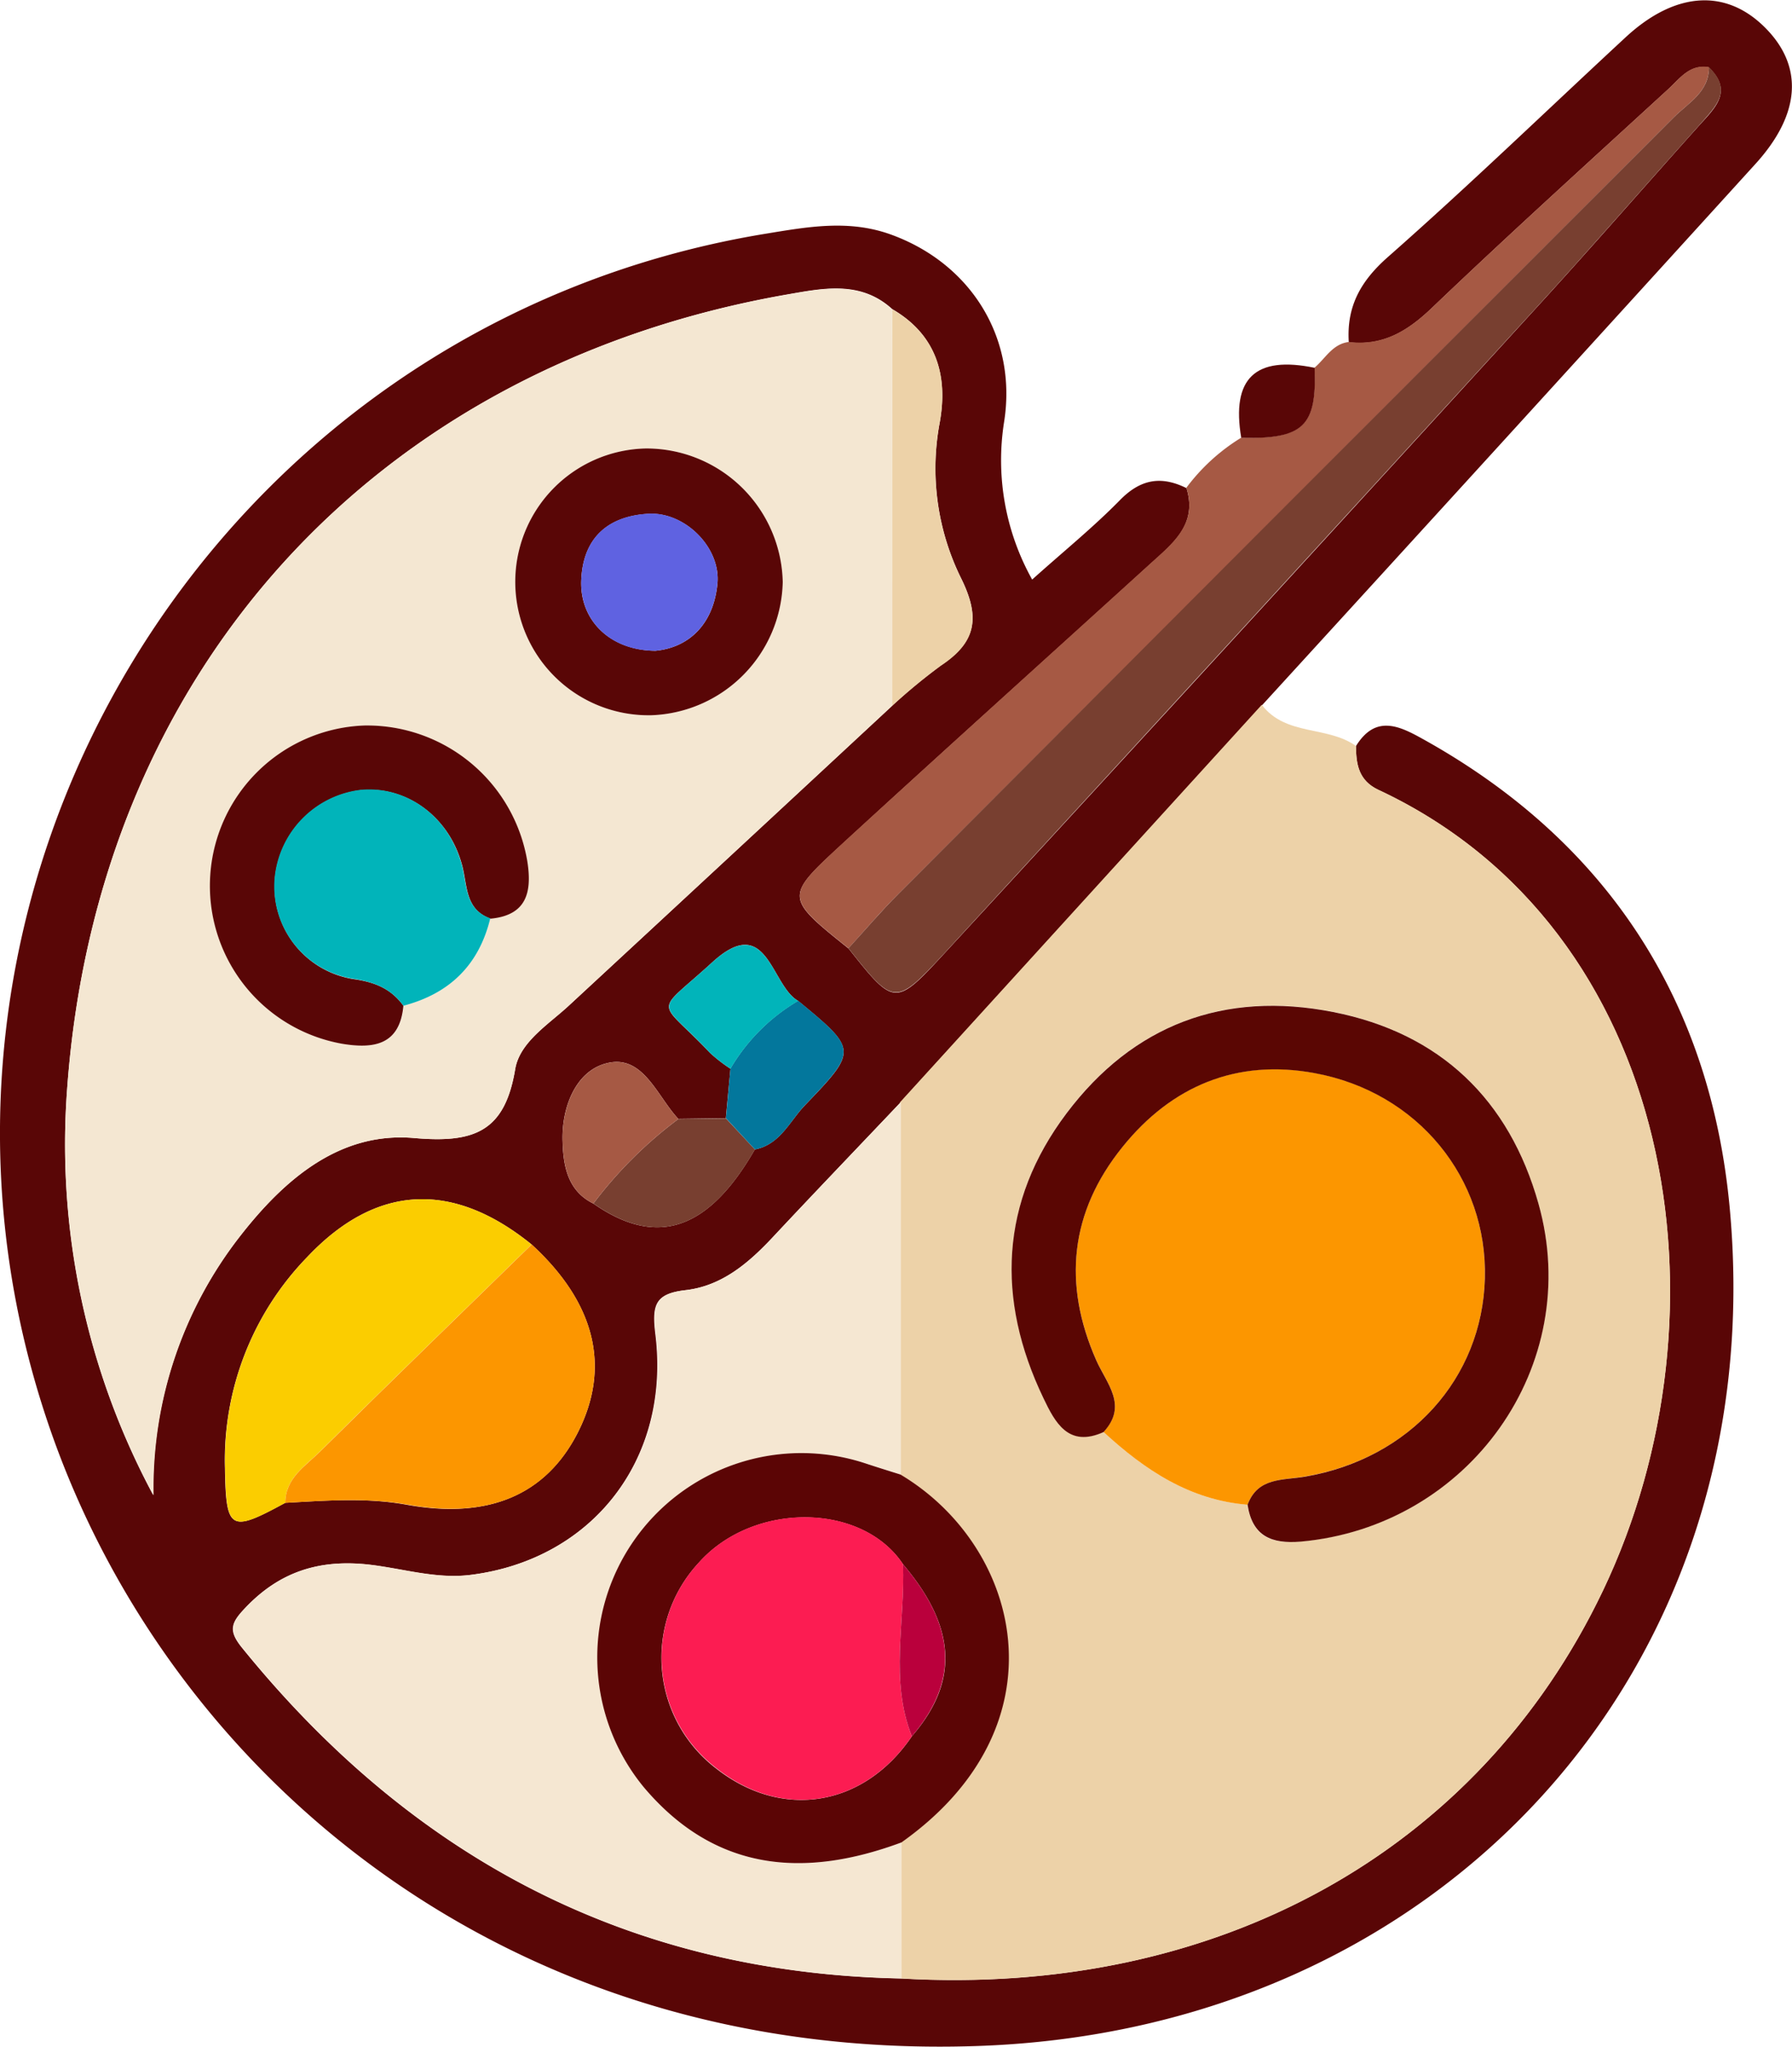 <svg id="ffbc2706-de4b-4261-ad4a-11966e572227" data-name="Capa 1" xmlns="http://www.w3.org/2000/svg" viewBox="0 0 226.1 258.11"><defs><style>.f5d6436f-66c2-4905-b4ed-47dedee0a75e{fill:#590606;}.b1d4dfe6-3e71-4c14-85c8-0746b6a5c1fe{fill:#edd2a8;}.f209737e-f0ba-4e20-bd79-91f6cae6ffbb{fill:#a65944;}.a2402281-f6a8-4f29-a190-2b752f73cee1{fill:#f4e7d2;}.ac645f60-b05d-43db-8a2d-e1795f6c3ce8{fill:#f5e7d2;}.e5ef3952-5db5-4b0d-8ec3-1b6ea12cd835{fill:#783f30;}.a0a1947b-38e9-4083-a3cb-a762b91f01fb{fill:#fbcd00;}.e8a742a9-42f9-45bd-baeb-f07fb9227a26{fill:#fc9600;}.b0cd9435-265b-4e27-a45d-689cbdeb2a25{fill:#03779c;}.f81987b6-8f8d-4b61-9c1d-cd4721261ca2{fill:#01b4ba;}.bfba9440-55d3-4a97-8f96-020d50cf3e5d{fill:#5a0603;}.bb3369a2-5ef7-4257-8a45-2ca8d14461fb{fill:#5b0505;}.a846c3d1-0c48-4835-87d1-4b6ee4c68a4a{fill:#fc1c52;}.ba4ac213-a8ad-4cdd-962e-845806dd90b0{fill:#ba003c;}.f19a1d16-88ad-4461-9181-0b29c5fe0f19{fill:#5f62e1;}</style></defs><title>_</title><path class="f5d6436f-66c2-4905-b4ed-47dedee0a75e" d="M171.09,94.07c2.53-4.09,5.61-2.46,8.62-.78,23.22,12.95,36.15,33.08,38.54,59.12C223.6,210.75,181.62,256.18,123,258,64.13,259.9,21.49,224,6.31,180.18c-23.19-67,19.91-139.13,90.24-150.7,5.32-.87,10.5-1.83,15.82.08,10.08,3.63,16,13,14.32,23.64a30.83,30.83,0,0,0,3.54,19.88c3.91-3.51,7.69-6.57,11.06-10,2.61-2.68,5.22-3.11,8.41-1.53,1.42,4.58-1.72,7-4.54,9.55-13,11.83-26.13,23.6-39.09,35.51-7.07,6.49-7,6.59,1,13,5.7,7.19,5.87,7.35,11.91.8q37.62-40.78,75-81.75c6.91-7.55,13.63-15.29,20.47-22.91,2-2.2,4.23-4.28,1.15-7.25-2.39-.42-3.62,1.37-5.06,2.7-10,9.17-20.05,18.25-29.85,27.61-3.08,2.95-6.19,4.85-10.51,4.35-.29-4.47,1.44-7.67,4.92-10.74,10.22-9,20-18.45,30-27.71,6.26-5.8,12.69-6.2,17.66-1.17,4.8,4.85,4.44,10.86-1.29,17.15q-31.06,34.16-62.22,68.22L113.62,139c-5.33,5.62-10.7,11.21-16,16.87-3.1,3.33-6.51,6.29-11.16,6.82-3.84.44-4.22,1.88-3.77,5.57,1.94,15.8-8,28.4-23.32,30.33-4.54.57-8.85-.9-13.28-1.34-6-.58-10.86,1-15.09,5.43-1.86,1.94-2.26,2.9-.45,5.12,21.45,26.45,48.8,41,83.14,41.68,39.77,2.32,72.8-15.94,88.54-48.88,16.78-35.12,9.32-83.41-28.32-101C171.44,98.43,171.09,96.39,171.09,94.07Zm-70.38,32.14c-3.48-1.95-3.86-11.24-10.84-4.87-7.47,6.83-7,4.34-.29,11.42a19.51,19.51,0,0,0,2.58,2L91.58,141l-6,.08c-2.7-2.88-4.46-8.22-9.08-7-3.89,1-5.65,5.59-5.52,9.79.08,3,.57,6.27,3.88,7.89,8,5.58,14.51,3.4,20.38-6.82,3.18-.61,4.39-3.56,6.31-5.56C108.24,132.43,108.16,132.36,100.71,126.21ZM67.07,156.92c-10-8.09-19.63-7.59-28.3,1.58a36.74,36.74,0,0,0-10.39,26.64c.13,7.89.68,8.13,7.6,4.36,5.11-.28,10.23-.69,15.33.24,10.25,1.86,17.5-1.19,21.54-9C77.11,172.44,75.15,164.34,67.07,156.92ZM112.56,89a72.62,72.62,0,0,1,6.16-5.09c4.47-3,5-6.07,2.51-11.07a31.24,31.24,0,0,1-2.66-19.57c1.05-5.92-.42-11.06-6-14.3-4-3.65-8.76-2.62-13.32-1.83C47.28,46.26,12.27,84.68,8.47,137.32a93.36,93.36,0,0,0,10.86,51.21,51.65,51.65,0,0,1,11.05-32.77c5.55-7.09,12.52-13.08,21.87-12.26,7.6.67,11.44-.81,12.75-8.67.57-3.43,4.19-5.63,6.81-8.06Q92.2,107.92,112.56,89Z"/><path class="b1d4dfe6-3e71-4c14-85c8-0746b6a5c1fe" d="M171.09,94.07c0,2.32.35,4.36,2.83,5.52,37.64,17.59,45.1,65.88,28.32,101-15.74,32.94-48.77,51.2-88.54,48.88q0-8.58,0-17.15c20.85-14.77,15.1-37.37-.14-46.39l0-46.94,45.64-50.12C162.22,92.85,167.52,91.49,171.09,94.07Zm-31.85,86.49c5.19,4.77,10.86,8.59,18.17,9.18.56,4,3,5,6.69,4.63,21.25-1.91,35.77-22.19,30-42.62-3.68-13.07-12.37-21.5-25.91-24.16-13.76-2.71-25.25,1.64-33.63,12.77s-8.87,23.41-2.92,35.92C133.11,179.33,134.79,182.54,139.24,180.56Z"/><path class="f209737e-f0ba-4e20-bd79-91f6cae6ffbb" d="M170.2,43.12c4.32.5,7.43-1.4,10.51-4.35,9.8-9.36,19.87-18.44,29.85-27.61,1.44-1.33,2.67-3.12,5.06-2.7,0,3.16-2.63,4.52-4.44,6.34q-48.88,49-97.82,97.91c-2.2,2.19-4.21,4.57-6.31,6.86-8-6.4-8-6.5-1-13,13-11.91,26.06-23.68,39.09-35.51,2.82-2.56,6-5,4.54-9.55a24.77,24.77,0,0,1,6.91-6.31c7.87.13,9.54-1.47,9.26-8.83C167.24,45.19,168.13,43.36,170.2,43.12Z"/><path class="f5d6436f-66c2-4905-b4ed-47dedee0a75e" d="M165.87,46.38c.28,7.36-1.39,9-9.26,8.83C155.34,47.71,158.37,44.82,165.87,46.38Z"/><path class="a2402281-f6a8-4f29-a190-2b752f73cee1" d="M112.56,89Q92.19,107.9,71.81,126.77c-2.62,2.43-6.24,4.63-6.81,8.06-1.31,7.86-5.15,9.34-12.75,8.67-9.35-.82-16.32,5.17-21.87,12.26a51.65,51.65,0,0,0-11,32.77A93.36,93.36,0,0,1,8.47,137.32c3.8-52.64,38.81-91.06,90.74-100.15,4.56-.79,9.3-1.82,13.32,1.83Zm-50.7,26.81c4.52-.43,5.23-3.3,4.65-7.12A20.51,20.51,0,0,0,46,91.48a20.23,20.23,0,0,0-2.76,40.14c3.9.64,7.24.18,7.7-4.8C56.69,125.3,60.42,121.72,61.86,115.84ZM81.51,56.55a16.82,16.82,0,0,0,.65,33.64,17.19,17.19,0,0,0,16.6-16.8A17.21,17.21,0,0,0,81.51,56.55Z"/><path class="ac645f60-b05d-43db-8a2d-e1795f6c3ce8" d="M113.74,232.32q0,8.58,0,17.15c-34.34-.68-61.69-15.23-83.14-41.68-1.81-2.22-1.41-3.18.45-5.12,4.23-4.41,9.14-6,15.09-5.43,4.43.44,8.74,1.91,13.28,1.34,15.32-1.93,25.26-14.53,23.32-30.33-.45-3.69-.07-5.13,3.77-5.57,4.65-.53,8.06-3.49,11.16-6.82,5.29-5.66,10.66-11.25,16-16.87q0,23.47,0,46.94c-1.46-.46-2.92-.91-4.37-1.39a25.76,25.76,0,0,0-28,40.83C90.22,236,101.43,236.89,113.74,232.32Z"/><path class="e5ef3952-5db5-4b0d-8ec3-1b6ea12cd835" d="M107.05,119.57c2.1-2.29,4.11-4.67,6.31-6.86q48.9-49,97.82-97.91c1.81-1.82,4.46-3.18,4.44-6.34,3.08,3,.81,5-1.15,7.25-6.84,7.62-13.56,15.36-20.47,22.91q-37.45,40.94-75,81.75C112.92,126.92,112.75,126.76,107.05,119.57Z"/><path class="a0a1947b-38e9-4083-a3cb-a762b91f01fb" d="M36,189.5c-6.92,3.77-7.47,3.53-7.6-4.36A36.74,36.74,0,0,1,38.77,158.5c8.67-9.17,18.32-9.67,28.3-1.58-8.92,8.7-17.87,17.37-26.72,26.13C38.5,184.88,36,186.39,36,189.5Z"/><path class="e8a742a9-42f9-45bd-baeb-f07fb9227a26" d="M36,189.5c0-3.11,2.52-4.62,4.37-6.45,8.85-8.76,17.8-17.43,26.72-26.13,8.08,7.42,10,15.52,5.78,23.79-4,7.84-11.29,10.89-21.54,9C46.21,188.81,41.09,189.22,36,189.5Z"/><path class="b1d4dfe6-3e71-4c14-85c8-0746b6a5c1fe" d="M112.56,89l0-50c5.62,3.24,7.09,8.38,6,14.3a31.24,31.24,0,0,0,2.66,19.57c2.49,5,2,8.1-2.51,11.07A72.62,72.62,0,0,0,112.56,89Z"/><path class="e5ef3952-5db5-4b0d-8ec3-1b6ea12cd835" d="M85.59,141.1l6-.08,3.66,3.92c-5.87,10.22-12.38,12.4-20.38,6.82A53.34,53.34,0,0,1,85.59,141.1Z"/><path class="b0cd9435-265b-4e27-a45d-689cbdeb2a25" d="M95.25,144.94,91.59,141l.57-6.26a24.07,24.07,0,0,1,8.55-8.55c7.45,6.15,7.53,6.22.85,13.17C99.64,141.38,98.43,144.33,95.25,144.94Z"/><path class="f209737e-f0ba-4e20-bd79-91f6cae6ffbb" d="M85.59,141.1a53.34,53.34,0,0,0-10.72,10.66c-3.31-1.62-3.8-4.89-3.88-7.89-.13-4.2,1.63-8.78,5.52-9.79C81.13,132.88,82.89,138.22,85.59,141.1Z"/><path class="f81987b6-8f8d-4b61-9c1d-cd4721261ca2" d="M100.71,126.21a24.07,24.07,0,0,0-8.55,8.55,19.51,19.51,0,0,1-2.58-2c-6.66-7.08-7.18-4.59.29-11.42C96.85,115,97.23,124.26,100.71,126.21Z"/><path class="e8a742a9-42f9-45bd-baeb-f07fb9227a26" d="M157.41,189.74c-7.31-.59-13-4.41-18.18-9.18,3.13-3.37.38-6.12-.92-9.07-4.24-9.6-3.32-18.66,3.31-26.88,6.23-7.72,14.44-11.12,24.22-9.32,13.08,2.39,21.84,13.25,21.51,25.89s-9.46,22.76-22.7,25C161.82,186.68,158.7,186.26,157.41,189.74Z"/><path class="bfba9440-55d3-4a97-8f96-020d50cf3e5d" d="M157.41,189.74c1.29-3.48,4.41-3.06,7.24-3.54,13.24-2.26,22.36-12.39,22.7-25s-8.43-23.5-21.51-25.89c-9.78-1.8-18,1.6-24.22,9.32-6.63,8.22-7.55,17.28-3.31,26.88,1.3,2.95,4.05,5.7.92,9.07-4.44,2-6.12-1.23-7.58-4.28-6-12.51-5.48-24.77,2.92-35.92s19.87-15.48,33.63-12.77c13.54,2.66,22.23,11.09,25.91,24.16,5.76,20.43-8.76,40.71-30,42.62C160.42,194.7,158,193.7,157.41,189.74Z"/><path class="bb3369a2-5ef7-4257-8a45-2ca8d14461fb" d="M113.74,232.32c-12.31,4.57-23.52,3.67-32.5-6.95a25.76,25.76,0,0,1,28-40.83c1.45.48,2.91.93,4.37,1.39C128.84,195,134.59,217.55,113.74,232.32Zm1.31-13.38c6-6.91,5.59-13.81-1.12-21.7-5.18-7.8-18.91-7.89-25.76-.19A17.58,17.58,0,0,0,90.36,223C98.67,229.53,109,227.86,115.05,218.94Z"/><path class="f5d6436f-66c2-4905-b4ed-47dedee0a75e" d="M50.9,126.82c-.46,5-3.8,5.44-7.7,4.8A20.23,20.23,0,0,1,46,91.48a20.51,20.51,0,0,1,20.55,17.24c.58,3.82-.13,6.69-4.65,7.12-3.17-1.14-2.91-4-3.56-6.6-1.59-6.22-7-10.14-12.77-9.61a12.39,12.39,0,0,0-10.87,11,11.79,11.79,0,0,0,10.11,12.86C47.45,123.89,49.38,124.74,50.9,126.82Z"/><path class="f5d6436f-66c2-4905-b4ed-47dedee0a75e" d="M81.51,56.55A17.21,17.21,0,0,1,98.76,73.39a17.19,17.19,0,0,1-16.6,16.8,16.82,16.82,0,0,1-.65-33.64ZM82.7,82.06C87,81.64,90,78.65,90.51,73.7c.51-4.58-4.05-9.17-8.69-8.91-5.08.29-8.23,3-8.48,8.29C73.09,78.12,76.87,82,82.7,82.06Z"/><path class="f81987b6-8f8d-4b61-9c1d-cd4721261ca2" d="M50.9,126.82c-1.52-2.08-3.45-2.93-6.13-3.37a11.79,11.79,0,0,1-10.11-12.86,12.39,12.39,0,0,1,10.87-11c5.8-.53,11.18,3.39,12.77,9.61.65,2.56.39,5.46,3.56,6.6C60.42,121.72,56.69,125.3,50.9,126.82Z"/><path class="a846c3d1-0c48-4835-87d1-4b6ee4c68a4a" d="M115.05,218.94c-6.09,8.92-16.38,10.59-24.69,4a17.58,17.58,0,0,1-2.19-25.91c6.85-7.7,20.58-7.61,25.76.19C114.23,204.48,112.22,211.83,115.05,218.94Z"/><path class="ba4ac213-a8ad-4cdd-962e-845806dd90b0" d="M115.05,218.94c-2.83-7.11-.82-14.46-1.12-21.7C120.64,205.13,121,212,115.05,218.94Z"/><path class="f19a1d16-88ad-4461-9181-0b29c5fe0f19" d="M82.7,82.06c-5.83,0-9.61-3.94-9.36-9,.25-5.32,3.4-8,8.48-8.29,4.64-.26,9.2,4.33,8.69,8.91C90,78.65,87,81.64,82.7,82.06Z"/></svg>